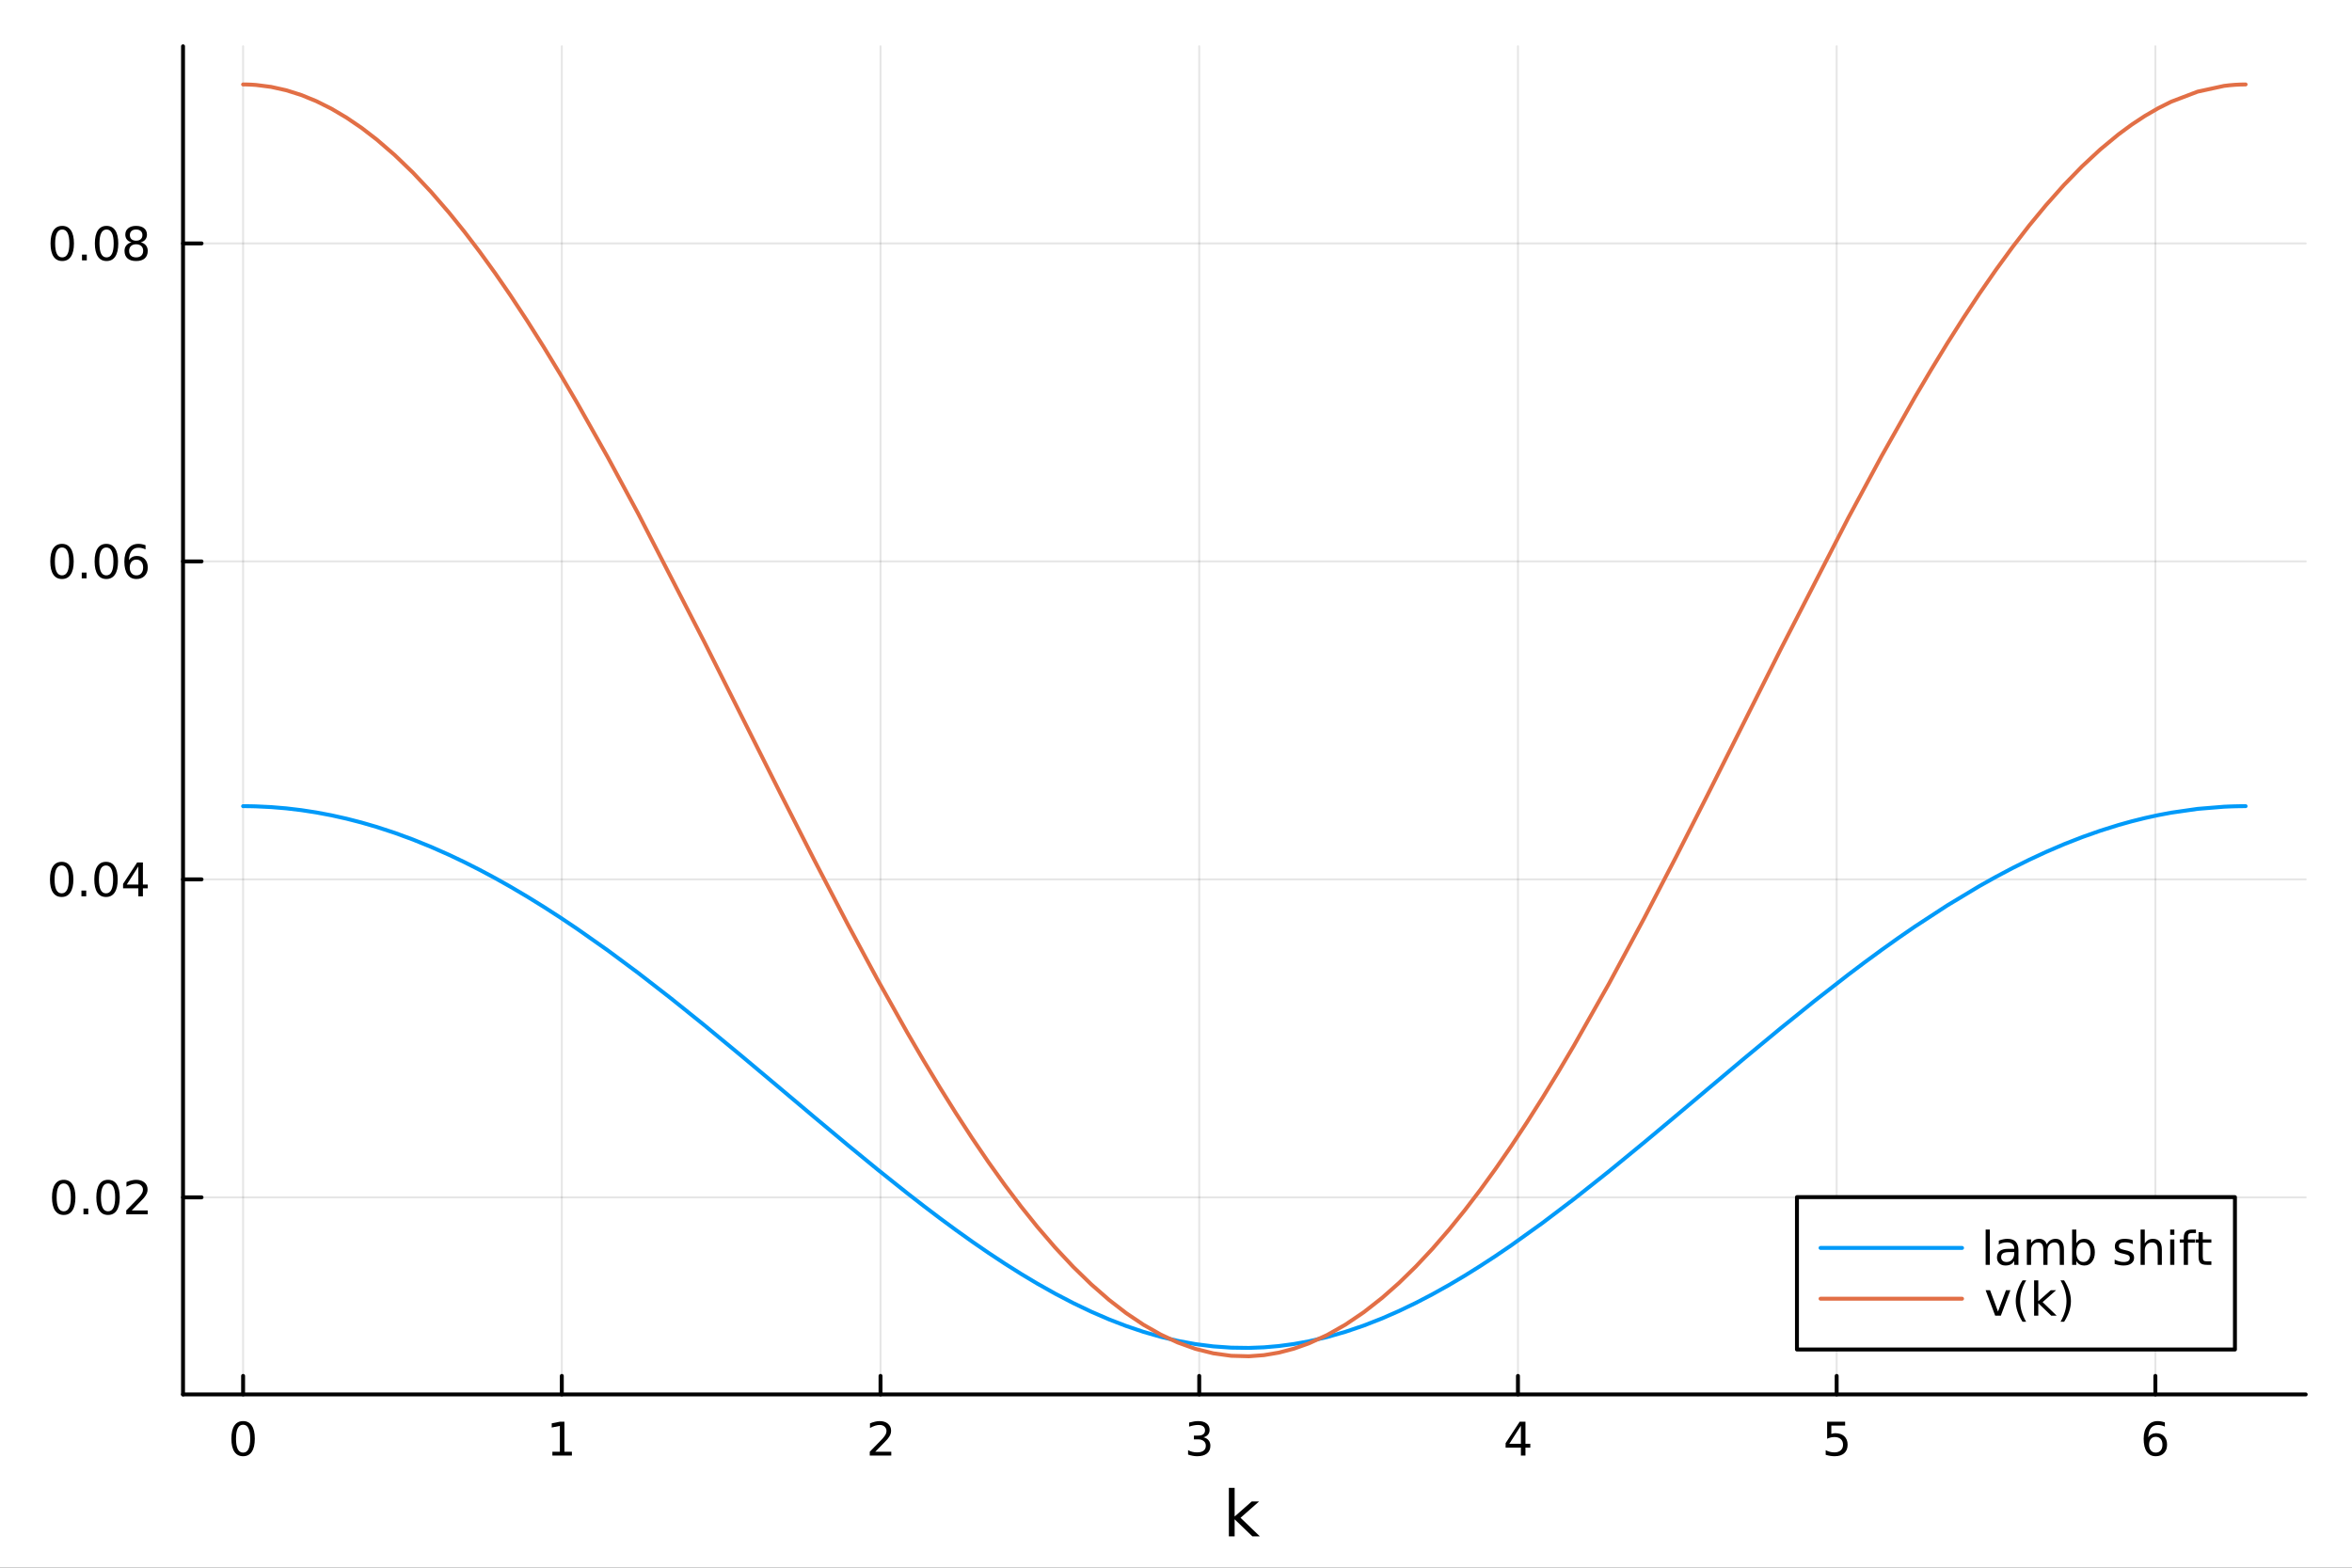 <?xml version="1.0" encoding="utf-8"?>
<svg xmlns="http://www.w3.org/2000/svg" xmlns:xlink="http://www.w3.org/1999/xlink" width="600" height="400" viewBox="0 0 2400 1600">
<rect x="0" y="0" width="2400" height="1600" fill="#333333" stroke="none"/>
<defs>
  <clipPath id="clip010">
    <rect x="0" y="0" width="2400" height="1600"/>
  </clipPath>
</defs>
<path clip-path="url(#clip010)" d="M0 1600 L2400 1600 L2400 0 L0 0  Z" fill="#ffffff" fill-rule="evenodd" fill-opacity="1"/>
<defs>
  <clipPath id="clip011">
    <rect x="480" y="0" width="1681" height="1600"/>
  </clipPath>
</defs>
<path clip-path="url(#clip010)" d="M186.76 1423.18 L2352.76 1423.18 L2352.76 47.244 L186.76 47.244  Z" fill="#ffffff" fill-rule="evenodd" fill-opacity="1"/>
<defs>
  <clipPath id="clip012">
    <rect x="186" y="47" width="2167" height="1377"/>
  </clipPath>
</defs>
<polyline clip-path="url(#clip012)" style="stroke:#000000; stroke-linecap:round; stroke-linejoin:round; stroke-width:2; stroke-opacity:0.1; fill:none" points="248.062,1423.18 248.062,47.244 "/>
<polyline clip-path="url(#clip012)" style="stroke:#000000; stroke-linecap:round; stroke-linejoin:round; stroke-width:2; stroke-opacity:0.1; fill:none" points="573.278,1423.18 573.278,47.244 "/>
<polyline clip-path="url(#clip012)" style="stroke:#000000; stroke-linecap:round; stroke-linejoin:round; stroke-width:2; stroke-opacity:0.1; fill:none" points="898.494,1423.18 898.494,47.244 "/>
<polyline clip-path="url(#clip012)" style="stroke:#000000; stroke-linecap:round; stroke-linejoin:round; stroke-width:2; stroke-opacity:0.1; fill:none" points="1223.71,1423.18 1223.71,47.244 "/>
<polyline clip-path="url(#clip012)" style="stroke:#000000; stroke-linecap:round; stroke-linejoin:round; stroke-width:2; stroke-opacity:0.1; fill:none" points="1548.93,1423.18 1548.93,47.244 "/>
<polyline clip-path="url(#clip012)" style="stroke:#000000; stroke-linecap:round; stroke-linejoin:round; stroke-width:2; stroke-opacity:0.1; fill:none" points="1874.14,1423.18 1874.14,47.244 "/>
<polyline clip-path="url(#clip012)" style="stroke:#000000; stroke-linecap:round; stroke-linejoin:round; stroke-width:2; stroke-opacity:0.1; fill:none" points="2199.36,1423.18 2199.36,47.244 "/>
<polyline clip-path="url(#clip010)" style="stroke:#000000; stroke-linecap:round; stroke-linejoin:round; stroke-width:4; stroke-opacity:1; fill:none" points="186.76,1423.18 2352.76,1423.18 "/>
<polyline clip-path="url(#clip010)" style="stroke:#000000; stroke-linecap:round; stroke-linejoin:round; stroke-width:4; stroke-opacity:1; fill:none" points="248.062,1423.18 248.062,1404.28 "/>
<polyline clip-path="url(#clip010)" style="stroke:#000000; stroke-linecap:round; stroke-linejoin:round; stroke-width:4; stroke-opacity:1; fill:none" points="573.278,1423.18 573.278,1404.28 "/>
<polyline clip-path="url(#clip010)" style="stroke:#000000; stroke-linecap:round; stroke-linejoin:round; stroke-width:4; stroke-opacity:1; fill:none" points="898.494,1423.18 898.494,1404.28 "/>
<polyline clip-path="url(#clip010)" style="stroke:#000000; stroke-linecap:round; stroke-linejoin:round; stroke-width:4; stroke-opacity:1; fill:none" points="1223.71,1423.18 1223.71,1404.28 "/>
<polyline clip-path="url(#clip010)" style="stroke:#000000; stroke-linecap:round; stroke-linejoin:round; stroke-width:4; stroke-opacity:1; fill:none" points="1548.93,1423.18 1548.93,1404.28 "/>
<polyline clip-path="url(#clip010)" style="stroke:#000000; stroke-linecap:round; stroke-linejoin:round; stroke-width:4; stroke-opacity:1; fill:none" points="1874.14,1423.18 1874.14,1404.28 "/>
<polyline clip-path="url(#clip010)" style="stroke:#000000; stroke-linecap:round; stroke-linejoin:round; stroke-width:4; stroke-opacity:1; fill:none" points="2199.36,1423.18 2199.36,1404.28 "/>
<path clip-path="url(#clip010)" d="M248.062 1454.1 Q244.451 1454.1 242.622 1457.66 Q240.817 1461.2 240.817 1468.33 Q240.817 1475.44 242.622 1479.01 Q244.451 1482.55 248.062 1482.55 Q251.696 1482.55 253.502 1479.01 Q255.33 1475.44 255.33 1468.33 Q255.33 1461.2 253.502 1457.66 Q251.696 1454.1 248.062 1454.1 M248.062 1450.39 Q253.872 1450.39 256.928 1455 Q260.006 1459.58 260.006 1468.33 Q260.006 1477.06 256.928 1481.67 Q253.872 1486.25 248.062 1486.25 Q242.252 1486.25 239.173 1481.67 Q236.117 1477.06 236.117 1468.33 Q236.117 1459.58 239.173 1455 Q242.252 1450.39 248.062 1450.39 Z" fill="#000000" fill-rule="evenodd" fill-opacity="1" /><path clip-path="url(#clip010)" d="M563.66 1481.64 L571.299 1481.64 L571.299 1455.28 L562.989 1456.95 L562.989 1452.69 L571.252 1451.02 L575.928 1451.02 L575.928 1481.64 L583.567 1481.64 L583.567 1485.58 L563.66 1485.58 L563.66 1481.64 Z" fill="#000000" fill-rule="evenodd" fill-opacity="1" /><path clip-path="url(#clip010)" d="M893.147 1481.64 L909.466 1481.64 L909.466 1485.58 L887.522 1485.58 L887.522 1481.64 Q890.184 1478.89 894.767 1474.26 Q899.373 1469.61 900.554 1468.27 Q902.799 1465.74 903.679 1464.01 Q904.582 1462.25 904.582 1460.56 Q904.582 1457.8 902.637 1456.07 Q900.716 1454.33 897.614 1454.33 Q895.415 1454.33 892.961 1455.09 Q890.531 1455.86 887.753 1457.41 L887.753 1452.69 Q890.577 1451.55 893.031 1450.97 Q895.485 1450.39 897.522 1450.39 Q902.892 1450.39 906.086 1453.08 Q909.281 1455.77 909.281 1460.26 Q909.281 1462.39 908.471 1464.31 Q907.684 1466.2 905.577 1468.8 Q904.998 1469.47 901.897 1472.69 Q898.795 1475.88 893.147 1481.64 Z" fill="#000000" fill-rule="evenodd" fill-opacity="1" /><path clip-path="url(#clip010)" d="M1227.96 1466.95 Q1231.31 1467.66 1233.19 1469.93 Q1235.09 1472.2 1235.09 1475.53 Q1235.09 1480.65 1231.57 1483.45 Q1228.05 1486.25 1221.57 1486.25 Q1219.39 1486.25 1217.08 1485.81 Q1214.79 1485.39 1212.33 1484.54 L1212.33 1480.02 Q1214.28 1481.16 1216.59 1481.74 Q1218.91 1482.32 1221.43 1482.32 Q1225.83 1482.32 1228.12 1480.58 Q1230.43 1478.84 1230.43 1475.53 Q1230.43 1472.48 1228.28 1470.77 Q1226.15 1469.03 1222.33 1469.03 L1218.3 1469.03 L1218.3 1465.19 L1222.52 1465.19 Q1225.97 1465.19 1227.8 1463.82 Q1229.62 1462.43 1229.62 1459.84 Q1229.62 1457.18 1227.73 1455.77 Q1225.85 1454.33 1222.33 1454.33 Q1220.41 1454.33 1218.21 1454.75 Q1216.01 1455.16 1213.37 1456.04 L1213.37 1451.88 Q1216.04 1451.14 1218.35 1450.77 Q1220.69 1450.39 1222.75 1450.39 Q1228.07 1450.39 1231.18 1452.83 Q1234.28 1455.23 1234.28 1459.35 Q1234.28 1462.22 1232.63 1464.21 Q1230.99 1466.18 1227.96 1466.95 Z" fill="#000000" fill-rule="evenodd" fill-opacity="1" /><path clip-path="url(#clip010)" d="M1551.94 1455.09 L1540.13 1473.54 L1551.94 1473.54 L1551.94 1455.09 M1550.71 1451.02 L1556.59 1451.02 L1556.59 1473.54 L1561.52 1473.54 L1561.52 1477.43 L1556.59 1477.43 L1556.59 1485.58 L1551.94 1485.58 L1551.94 1477.43 L1536.33 1477.43 L1536.33 1472.92 L1550.71 1451.02 Z" fill="#000000" fill-rule="evenodd" fill-opacity="1" /><path clip-path="url(#clip010)" d="M1864.42 1451.02 L1882.78 1451.02 L1882.78 1454.96 L1868.7 1454.96 L1868.7 1463.43 Q1869.72 1463.08 1870.74 1462.92 Q1871.76 1462.73 1872.78 1462.73 Q1878.56 1462.73 1881.94 1465.9 Q1885.32 1469.08 1885.32 1474.49 Q1885.32 1480.07 1881.85 1483.17 Q1878.38 1486.25 1872.06 1486.25 Q1869.88 1486.25 1867.61 1485.88 Q1865.37 1485.51 1862.96 1484.77 L1862.96 1480.07 Q1865.04 1481.2 1867.27 1481.76 Q1869.49 1482.32 1871.97 1482.32 Q1875.97 1482.32 1878.31 1480.21 Q1880.65 1478.1 1880.65 1474.49 Q1880.65 1470.88 1878.31 1468.77 Q1875.97 1466.67 1871.97 1466.67 Q1870.09 1466.67 1868.22 1467.08 Q1866.36 1467.5 1864.42 1468.38 L1864.42 1451.02 Z" fill="#000000" fill-rule="evenodd" fill-opacity="1" /><path clip-path="url(#clip010)" d="M2199.76 1466.44 Q2196.61 1466.44 2194.76 1468.59 Q2192.93 1470.74 2192.93 1474.49 Q2192.93 1478.22 2194.76 1480.39 Q2196.61 1482.55 2199.76 1482.55 Q2202.91 1482.55 2204.74 1480.39 Q2206.59 1478.22 2206.59 1474.49 Q2206.59 1470.74 2204.74 1468.59 Q2202.91 1466.44 2199.76 1466.44 M2209.05 1451.78 L2209.05 1456.04 Q2207.29 1455.21 2205.48 1454.77 Q2203.7 1454.33 2201.94 1454.33 Q2197.31 1454.33 2194.86 1457.45 Q2192.42 1460.58 2192.08 1466.9 Q2193.44 1464.89 2195.5 1463.82 Q2197.56 1462.73 2200.04 1462.73 Q2205.25 1462.73 2208.26 1465.9 Q2211.29 1469.05 2211.29 1474.49 Q2211.29 1479.82 2208.14 1483.03 Q2204.99 1486.25 2199.76 1486.25 Q2193.77 1486.25 2190.6 1481.67 Q2187.42 1477.06 2187.42 1468.33 Q2187.42 1460.14 2191.31 1455.28 Q2195.2 1450.39 2201.75 1450.39 Q2203.51 1450.39 2205.3 1450.74 Q2207.1 1451.09 2209.05 1451.78 Z" fill="#000000" fill-rule="evenodd" fill-opacity="1" /><path clip-path="url(#clip010)" d="M1253.94 1518.52 L1259.83 1518.52 L1259.83 1547.77 L1277.3 1532.4 L1284.78 1532.4 L1265.87 1549.07 L1285.58 1568.04 L1277.94 1568.04 L1259.83 1550.63 L1259.83 1568.04 L1253.94 1568.04 L1253.94 1518.52 Z" fill="#000000" fill-rule="evenodd" fill-opacity="1" /><polyline clip-path="url(#clip012)" style="stroke:#000000; stroke-linecap:round; stroke-linejoin:round; stroke-width:2; stroke-opacity:0.1; fill:none" points="186.76,1222.04 2352.76,1222.04 "/>
<polyline clip-path="url(#clip012)" style="stroke:#000000; stroke-linecap:round; stroke-linejoin:round; stroke-width:2; stroke-opacity:0.1; fill:none" points="186.76,897.51 2352.76,897.51 "/>
<polyline clip-path="url(#clip012)" style="stroke:#000000; stroke-linecap:round; stroke-linejoin:round; stroke-width:2; stroke-opacity:0.1; fill:none" points="186.76,572.98 2352.76,572.98 "/>
<polyline clip-path="url(#clip012)" style="stroke:#000000; stroke-linecap:round; stroke-linejoin:round; stroke-width:2; stroke-opacity:0.1; fill:none" points="186.76,248.451 2352.76,248.451 "/>
<polyline clip-path="url(#clip010)" style="stroke:#000000; stroke-linecap:round; stroke-linejoin:round; stroke-width:4; stroke-opacity:1; fill:none" points="186.76,1423.18 186.76,47.244 "/>
<polyline clip-path="url(#clip010)" style="stroke:#000000; stroke-linecap:round; stroke-linejoin:round; stroke-width:4; stroke-opacity:1; fill:none" points="186.76,1222.04 205.658,1222.04 "/>
<polyline clip-path="url(#clip010)" style="stroke:#000000; stroke-linecap:round; stroke-linejoin:round; stroke-width:4; stroke-opacity:1; fill:none" points="186.76,897.51 205.658,897.51 "/>
<polyline clip-path="url(#clip010)" style="stroke:#000000; stroke-linecap:round; stroke-linejoin:round; stroke-width:4; stroke-opacity:1; fill:none" points="186.76,572.98 205.658,572.98 "/>
<polyline clip-path="url(#clip010)" style="stroke:#000000; stroke-linecap:round; stroke-linejoin:round; stroke-width:4; stroke-opacity:1; fill:none" points="186.76,248.451 205.658,248.451 "/>
<path clip-path="url(#clip010)" d="M65.02 1207.84 Q61.409 1207.84 59.58 1211.4 Q57.775 1214.94 57.775 1222.07 Q57.775 1229.18 59.58 1232.75 Q61.409 1236.29 65.02 1236.29 Q68.654 1236.29 70.46 1232.75 Q72.288 1229.18 72.288 1222.07 Q72.288 1214.94 70.46 1211.4 Q68.654 1207.84 65.02 1207.84 M65.02 1204.13 Q70.83 1204.13 73.885 1208.74 Q76.964 1213.32 76.964 1222.07 Q76.964 1230.8 73.885 1235.41 Q70.83 1239.99 65.02 1239.99 Q59.21 1239.99 56.131 1235.41 Q53.075 1230.8 53.075 1222.07 Q53.075 1213.32 56.131 1208.74 Q59.21 1204.13 65.02 1204.13 Z" fill="#000000" fill-rule="evenodd" fill-opacity="1" /><path clip-path="url(#clip010)" d="M85.182 1233.44 L90.066 1233.44 L90.066 1239.32 L85.182 1239.32 L85.182 1233.44 Z" fill="#000000" fill-rule="evenodd" fill-opacity="1" /><path clip-path="url(#clip010)" d="M110.251 1207.84 Q106.64 1207.84 104.811 1211.4 Q103.006 1214.94 103.006 1222.07 Q103.006 1229.18 104.811 1232.75 Q106.64 1236.29 110.251 1236.29 Q113.885 1236.29 115.691 1232.75 Q117.52 1229.18 117.52 1222.07 Q117.52 1214.94 115.691 1211.4 Q113.885 1207.84 110.251 1207.84 M110.251 1204.13 Q116.061 1204.13 119.117 1208.74 Q122.195 1213.32 122.195 1222.07 Q122.195 1230.8 119.117 1235.41 Q116.061 1239.99 110.251 1239.99 Q104.441 1239.99 101.362 1235.41 Q98.307 1230.8 98.307 1222.07 Q98.307 1213.32 101.362 1208.74 Q104.441 1204.13 110.251 1204.13 Z" fill="#000000" fill-rule="evenodd" fill-opacity="1" /><path clip-path="url(#clip010)" d="M134.441 1235.38 L150.76 1235.38 L150.76 1239.32 L128.816 1239.32 L128.816 1235.38 Q131.478 1232.63 136.061 1228 Q140.668 1223.35 141.848 1222 Q144.093 1219.48 144.973 1217.75 Q145.876 1215.99 145.876 1214.3 Q145.876 1211.54 143.931 1209.81 Q142.01 1208.07 138.908 1208.07 Q136.709 1208.07 134.256 1208.83 Q131.825 1209.6 129.047 1211.15 L129.047 1206.43 Q131.871 1205.29 134.325 1204.71 Q136.779 1204.13 138.816 1204.13 Q144.186 1204.13 147.38 1206.82 Q150.575 1209.5 150.575 1214 Q150.575 1216.13 149.765 1218.05 Q148.978 1219.94 146.871 1222.54 Q146.293 1223.21 143.191 1226.43 Q140.089 1229.62 134.441 1235.38 Z" fill="#000000" fill-rule="evenodd" fill-opacity="1" /><path clip-path="url(#clip010)" d="M62.937 883.309 Q59.325 883.309 57.497 886.873 Q55.691 890.415 55.691 897.545 Q55.691 904.651 57.497 908.216 Q59.325 911.758 62.937 911.758 Q66.571 911.758 68.376 908.216 Q70.205 904.651 70.205 897.545 Q70.205 890.415 68.376 886.873 Q66.571 883.309 62.937 883.309 M62.937 879.605 Q68.747 879.605 71.802 884.211 Q74.881 888.795 74.881 897.545 Q74.881 906.271 71.802 910.878 Q68.747 915.461 62.937 915.461 Q57.126 915.461 54.048 910.878 Q50.992 906.271 50.992 897.545 Q50.992 888.795 54.048 884.211 Q57.126 879.605 62.937 879.605 Z" fill="#000000" fill-rule="evenodd" fill-opacity="1" /><path clip-path="url(#clip010)" d="M83.098 908.91 L87.983 908.91 L87.983 914.79 L83.098 914.79 L83.098 908.91 Z" fill="#000000" fill-rule="evenodd" fill-opacity="1" /><path clip-path="url(#clip010)" d="M108.168 883.309 Q104.557 883.309 102.728 886.873 Q100.922 890.415 100.922 897.545 Q100.922 904.651 102.728 908.216 Q104.557 911.758 108.168 911.758 Q111.802 911.758 113.608 908.216 Q115.436 904.651 115.436 897.545 Q115.436 890.415 113.608 886.873 Q111.802 883.309 108.168 883.309 M108.168 879.605 Q113.978 879.605 117.033 884.211 Q120.112 888.795 120.112 897.545 Q120.112 906.271 117.033 910.878 Q113.978 915.461 108.168 915.461 Q102.358 915.461 99.279 910.878 Q96.223 906.271 96.223 897.545 Q96.223 888.795 99.279 884.211 Q102.358 879.605 108.168 879.605 Z" fill="#000000" fill-rule="evenodd" fill-opacity="1" /><path clip-path="url(#clip010)" d="M141.177 884.304 L129.371 902.753 L141.177 902.753 L141.177 884.304 M139.95 880.23 L145.83 880.23 L145.83 902.753 L150.76 902.753 L150.76 906.642 L145.83 906.642 L145.83 914.79 L141.177 914.79 L141.177 906.642 L125.575 906.642 L125.575 902.128 L139.95 880.23 Z" fill="#000000" fill-rule="evenodd" fill-opacity="1" /><path clip-path="url(#clip010)" d="M63.261 558.779 Q59.65 558.779 57.821 562.344 Q56.015 565.885 56.015 573.015 Q56.015 580.121 57.821 583.686 Q59.65 587.228 63.261 587.228 Q66.895 587.228 68.7 583.686 Q70.529 580.121 70.529 573.015 Q70.529 565.885 68.7 562.344 Q66.895 558.779 63.261 558.779 M63.261 555.075 Q69.071 555.075 72.126 559.682 Q75.205 564.265 75.205 573.015 Q75.205 581.742 72.126 586.348 Q69.071 590.932 63.261 590.932 Q57.45 590.932 54.372 586.348 Q51.316 581.742 51.316 573.015 Q51.316 564.265 54.372 559.682 Q57.45 555.075 63.261 555.075 Z" fill="#000000" fill-rule="evenodd" fill-opacity="1" /><path clip-path="url(#clip010)" d="M83.422 584.381 L88.307 584.381 L88.307 590.26 L83.422 590.26 L83.422 584.381 Z" fill="#000000" fill-rule="evenodd" fill-opacity="1" /><path clip-path="url(#clip010)" d="M108.492 558.779 Q104.881 558.779 103.052 562.344 Q101.246 565.885 101.246 573.015 Q101.246 580.121 103.052 583.686 Q104.881 587.228 108.492 587.228 Q112.126 587.228 113.932 583.686 Q115.76 580.121 115.76 573.015 Q115.76 565.885 113.932 562.344 Q112.126 558.779 108.492 558.779 M108.492 555.075 Q114.302 555.075 117.358 559.682 Q120.436 564.265 120.436 573.015 Q120.436 581.742 117.358 586.348 Q114.302 590.932 108.492 590.932 Q102.682 590.932 99.603 586.348 Q96.547 581.742 96.547 573.015 Q96.547 564.265 99.603 559.682 Q102.682 555.075 108.492 555.075 Z" fill="#000000" fill-rule="evenodd" fill-opacity="1" /><path clip-path="url(#clip010)" d="M139.232 571.117 Q136.084 571.117 134.232 573.27 Q132.404 575.422 132.404 579.172 Q132.404 582.899 134.232 585.075 Q136.084 587.228 139.232 587.228 Q142.381 587.228 144.209 585.075 Q146.061 582.899 146.061 579.172 Q146.061 575.422 144.209 573.27 Q142.381 571.117 139.232 571.117 M148.515 556.464 L148.515 560.723 Q146.756 559.89 144.95 559.45 Q143.168 559.01 141.408 559.01 Q136.779 559.01 134.325 562.135 Q131.894 565.26 131.547 571.58 Q132.913 569.566 134.973 568.501 Q137.033 567.413 139.51 567.413 Q144.718 567.413 147.728 570.584 Q150.76 573.733 150.76 579.172 Q150.76 584.496 147.612 587.714 Q144.464 590.932 139.232 590.932 Q133.237 590.932 130.066 586.348 Q126.894 581.742 126.894 573.015 Q126.894 564.821 130.783 559.959 Q134.672 555.075 141.223 555.075 Q142.982 555.075 144.765 555.422 Q146.57 555.77 148.515 556.464 Z" fill="#000000" fill-rule="evenodd" fill-opacity="1" /><path clip-path="url(#clip010)" d="M63.515 234.249 Q59.904 234.249 58.075 237.814 Q56.27 241.356 56.27 248.485 Q56.27 255.592 58.075 259.156 Q59.904 262.698 63.515 262.698 Q67.149 262.698 68.955 259.156 Q70.784 255.592 70.784 248.485 Q70.784 241.356 68.955 237.814 Q67.149 234.249 63.515 234.249 M63.515 230.546 Q69.325 230.546 72.381 235.152 Q75.46 239.735 75.46 248.485 Q75.46 257.212 72.381 261.819 Q69.325 266.402 63.515 266.402 Q57.705 266.402 54.626 261.819 Q51.571 257.212 51.571 248.485 Q51.571 239.735 54.626 235.152 Q57.705 230.546 63.515 230.546 Z" fill="#000000" fill-rule="evenodd" fill-opacity="1" /><path clip-path="url(#clip010)" d="M83.677 259.851 L88.561 259.851 L88.561 265.731 L83.677 265.731 L83.677 259.851 Z" fill="#000000" fill-rule="evenodd" fill-opacity="1" /><path clip-path="url(#clip010)" d="M108.746 234.249 Q105.135 234.249 103.307 237.814 Q101.501 241.356 101.501 248.485 Q101.501 255.592 103.307 259.156 Q105.135 262.698 108.746 262.698 Q112.381 262.698 114.186 259.156 Q116.015 255.592 116.015 248.485 Q116.015 241.356 114.186 237.814 Q112.381 234.249 108.746 234.249 M108.746 230.546 Q114.557 230.546 117.612 235.152 Q120.691 239.735 120.691 248.485 Q120.691 257.212 117.612 261.819 Q114.557 266.402 108.746 266.402 Q102.936 266.402 99.858 261.819 Q96.802 257.212 96.802 248.485 Q96.802 239.735 99.858 235.152 Q102.936 230.546 108.746 230.546 Z" fill="#000000" fill-rule="evenodd" fill-opacity="1" /><path clip-path="url(#clip010)" d="M138.908 249.319 Q135.575 249.319 133.654 251.101 Q131.756 252.883 131.756 256.008 Q131.756 259.133 133.654 260.916 Q135.575 262.698 138.908 262.698 Q142.242 262.698 144.163 260.916 Q146.084 259.11 146.084 256.008 Q146.084 252.883 144.163 251.101 Q142.265 249.319 138.908 249.319 M134.232 247.328 Q131.223 246.587 129.533 244.527 Q127.867 242.467 127.867 239.504 Q127.867 235.36 130.807 232.953 Q133.769 230.546 138.908 230.546 Q144.07 230.546 147.01 232.953 Q149.95 235.36 149.95 239.504 Q149.95 242.467 148.26 244.527 Q146.593 246.587 143.607 247.328 Q146.987 248.115 148.862 250.407 Q150.76 252.698 150.76 256.008 Q150.76 261.031 147.681 263.717 Q144.626 266.402 138.908 266.402 Q133.191 266.402 130.112 263.717 Q127.057 261.031 127.057 256.008 Q127.057 252.698 128.955 250.407 Q130.853 248.115 134.232 247.328 M132.519 239.944 Q132.519 242.629 134.186 244.133 Q135.876 245.638 138.908 245.638 Q141.918 245.638 143.607 244.133 Q145.32 242.629 145.32 239.944 Q145.32 237.258 143.607 235.754 Q141.918 234.249 138.908 234.249 Q135.876 234.249 134.186 235.754 Q132.519 237.258 132.519 239.944 Z" fill="#000000" fill-rule="evenodd" fill-opacity="1" /><polyline clip-path="url(#clip012)" style="stroke:#009af9; stroke-linecap:round; stroke-linejoin:round; stroke-width:4; stroke-opacity:1; fill:none" points="248.062,822.784 251.388,822.797 254.714,822.835 258.04,822.899 261.365,822.988 276.742,823.733 292.118,825.022 307.495,826.853 322.871,829.223 338.247,832.127 353.624,835.563 369,839.523 384.376,844.001 402.858,850.058 421.339,856.839 439.82,864.326 458.301,872.502 473.926,879.937 489.552,887.838 505.178,896.189 520.803,904.976 537.777,914.998 554.751,925.494 571.724,936.443 588.698,947.821 619.995,969.839 651.291,993.064 684.844,1019.1 718.398,1046.09 757.272,1078.21 796.147,1110.85 830.694,1139.96 865.241,1168.81 895.536,1193.66 925.831,1217.84 942.346,1230.65 958.861,1243.17 975.375,1255.34 991.89,1267.13 1008.5,1278.57 1025.12,1289.55 1041.73,1300.04 1058.34,1309.98 1076.71,1320.32 1095.08,1329.9 1113.44,1338.69 1131.81,1346.64 1149.29,1353.38 1166.76,1359.29 1184.24,1364.33 1201.72,1368.48 1219.89,1371.82 1238.06,1374.14 1256.23,1375.43 1274.4,1375.69 1289.7,1375.1 1305,1373.77 1320.29,1371.71 1335.59,1368.94 1354.26,1364.6 1372.94,1359.23 1391.61,1352.88 1410.29,1345.57 1427.4,1338.08 1444.51,1329.87 1461.61,1320.96 1478.72,1311.41 1494.52,1302.04 1510.32,1292.17 1526.12,1281.85 1541.92,1271.11 1573.93,1248.16 1605.94,1223.88 1641.82,1195.41 1677.69,1165.98 1710.2,1138.8 1742.71,1111.41 1779.93,1080.14 1817.15,1049.33 1851.61,1021.53 1886.07,994.702 1903.06,981.916 1920.05,969.459 1937.03,957.358 1954.02,945.641 1987.01,924.08 2020,904.238 2036.91,894.787 2053.81,885.849 2070.72,877.443 2087.63,869.587 2106.15,861.63 2124.68,854.372 2143.2,847.829 2161.73,842.019 2175.18,838.265 2188.64,834.91 2202.1,831.958 2215.55,829.412 2242.46,825.551 2269.37,823.347 2274.89,823.101 2280.41,822.925 2285.93,822.819 2291.45,822.784 "/>
<polyline clip-path="url(#clip012)" style="stroke:#e26f46; stroke-linecap:round; stroke-linejoin:round; stroke-width:4; stroke-opacity:1; fill:none" points="248.062,86.186 251.388,86.22 254.714,86.321 258.04,86.491 261.365,86.729 276.742,88.708 292.118,92.132 307.495,96.994 322.871,103.282 338.247,110.983 353.624,120.079 369,130.549 384.376,142.372 402.858,158.332 421.339,176.155 439.82,195.783 458.301,217.152 473.926,236.528 489.552,257.054 505.178,278.684 520.803,301.368 537.777,327.142 554.751,354.028 571.724,381.952 588.698,410.838 619.995,466.355 651.291,524.36 718.398,654.6 796.147,809.4 830.694,877.35 865.241,943.698 895.536,999.971 925.831,1053.95 942.346,1082.24 958.861,1109.63 975.375,1136.06 991.89,1161.46 1008.5,1185.9 1025.12,1209.16 1041.73,1231.19 1058.34,1251.92 1076.71,1273.27 1095.08,1292.91 1113.44,1310.76 1131.81,1326.79 1149.29,1340.28 1166.76,1352.03 1184.24,1361.99 1201.72,1370.15 1219.89,1376.69 1238.06,1381.22 1256.23,1383.74 1274.4,1384.24 1289.7,1383.08 1305,1380.5 1320.29,1376.48 1335.59,1371.05 1354.26,1362.52 1372.94,1351.91 1391.61,1339.27 1410.29,1324.64 1427.4,1309.54 1444.51,1292.84 1461.61,1274.6 1478.72,1254.87 1494.52,1235.37 1510.32,1214.69 1526.12,1192.87 1541.92,1169.98 1557.93,1145.74 1573.93,1120.51 1589.94,1094.35 1605.94,1067.32 1641.82,1003.91 1677.69,937.229 1710.2,874.666 1742.71,810.711 1817.15,662.471 1886.07,528.43 1920.05,465.401 1954.02,405.315 1970.52,377.403 1987.01,350.412 2003.5,324.41 2020,299.465 2036.91,275.057 2053.81,251.893 2070.72,230.034 2087.63,209.541 2106.15,188.722 2124.68,169.675 2143.2,152.463 2161.73,137.141 2175.18,127.226 2188.64,118.352 2202.1,110.533 2215.55,103.784 2242.46,93.537 2269.37,87.681 2274.89,87.027 2280.41,86.56 2285.93,86.279 2291.45,86.186 "/>
<path clip-path="url(#clip010)" d="M1833.63 1377.32 L2280.56 1377.32 L2280.56 1221.8 L1833.63 1221.8  Z" fill="#ffffff" fill-rule="evenodd" fill-opacity="1"/>
<polyline clip-path="url(#clip010)" style="stroke:#000000; stroke-linecap:round; stroke-linejoin:round; stroke-width:4; stroke-opacity:1; fill:none" points="1833.63,1377.32 2280.56,1377.32 2280.56,1221.8 1833.63,1221.8 1833.63,1377.32 "/>
<polyline clip-path="url(#clip010)" style="stroke:#009af9; stroke-linecap:round; stroke-linejoin:round; stroke-width:4; stroke-opacity:1; fill:none" points="1857.7,1273.64 2002.1,1273.64 "/>
<path clip-path="url(#clip010)" d="M2026.17 1254.9 L2030.43 1254.9 L2030.43 1290.92 L2026.17 1290.92 L2026.17 1254.9 Z" fill="#000000" fill-rule="evenodd" fill-opacity="1" /><path clip-path="url(#clip010)" d="M2051.12 1277.88 Q2045.96 1277.88 2043.97 1279.06 Q2041.98 1280.24 2041.98 1283.09 Q2041.98 1285.36 2043.46 1286.7 Q2044.96 1288.02 2047.53 1288.02 Q2051.07 1288.02 2053.2 1285.52 Q2055.36 1283 2055.36 1278.83 L2055.36 1277.88 L2051.12 1277.88 M2059.62 1276.12 L2059.62 1290.92 L2055.36 1290.92 L2055.36 1286.98 Q2053.9 1289.34 2051.72 1290.48 Q2049.55 1291.59 2046.4 1291.59 Q2042.42 1291.59 2040.06 1289.36 Q2037.72 1287.12 2037.72 1283.37 Q2037.72 1278.99 2040.63 1276.77 Q2043.57 1274.55 2049.38 1274.55 L2055.36 1274.55 L2055.36 1274.13 Q2055.36 1271.19 2053.41 1269.6 Q2051.49 1267.98 2048 1267.98 Q2045.77 1267.98 2043.67 1268.51 Q2041.56 1269.04 2039.62 1270.11 L2039.62 1266.17 Q2041.95 1265.27 2044.15 1264.83 Q2046.35 1264.36 2048.43 1264.36 Q2054.06 1264.36 2056.84 1267.28 Q2059.62 1270.2 2059.62 1276.12 Z" fill="#000000" fill-rule="evenodd" fill-opacity="1" /><path clip-path="url(#clip010)" d="M2088.57 1269.97 Q2090.17 1267.1 2092.39 1265.73 Q2094.62 1264.36 2097.62 1264.36 Q2101.68 1264.36 2103.87 1267.21 Q2106.07 1270.04 2106.07 1275.27 L2106.07 1290.92 L2101.79 1290.92 L2101.79 1275.41 Q2101.79 1271.68 2100.47 1269.87 Q2099.15 1268.07 2096.44 1268.07 Q2093.13 1268.07 2091.21 1270.27 Q2089.29 1272.47 2089.29 1276.26 L2089.29 1290.92 L2085.01 1290.92 L2085.01 1275.41 Q2085.01 1271.66 2083.69 1269.87 Q2082.37 1268.07 2079.62 1268.07 Q2076.35 1268.07 2074.43 1270.29 Q2072.51 1272.49 2072.51 1276.26 L2072.51 1290.92 L2068.23 1290.92 L2068.23 1264.99 L2072.51 1264.99 L2072.51 1269.02 Q2073.97 1266.63 2076 1265.5 Q2078.04 1264.36 2080.84 1264.36 Q2083.67 1264.36 2085.63 1265.8 Q2087.62 1267.23 2088.57 1269.97 Z" fill="#000000" fill-rule="evenodd" fill-opacity="1" /><path clip-path="url(#clip010)" d="M2133.18 1277.98 Q2133.18 1273.28 2131.24 1270.61 Q2129.31 1267.93 2125.93 1267.93 Q2122.55 1267.93 2120.61 1270.61 Q2118.69 1273.28 2118.69 1277.98 Q2118.69 1282.67 2120.61 1285.36 Q2122.55 1288.02 2125.93 1288.02 Q2129.31 1288.02 2131.24 1285.36 Q2133.18 1282.67 2133.18 1277.98 M2118.69 1268.92 Q2120.03 1266.61 2122.07 1265.5 Q2124.13 1264.36 2126.98 1264.36 Q2131.7 1264.36 2134.64 1268.11 Q2137.6 1271.86 2137.6 1277.98 Q2137.6 1284.09 2134.64 1287.84 Q2131.7 1291.59 2126.98 1291.59 Q2124.13 1291.59 2122.07 1290.48 Q2120.03 1289.34 2118.69 1287.03 L2118.69 1290.92 L2114.41 1290.92 L2114.41 1254.9 L2118.69 1254.9 L2118.69 1268.92 Z" fill="#000000" fill-rule="evenodd" fill-opacity="1" /><path clip-path="url(#clip010)" d="M2176.26 1265.75 L2176.26 1269.78 Q2174.45 1268.86 2172.51 1268.39 Q2170.56 1267.93 2168.48 1267.93 Q2165.31 1267.93 2163.71 1268.9 Q2162.14 1269.87 2162.14 1271.82 Q2162.14 1273.3 2163.27 1274.16 Q2164.41 1274.99 2167.83 1275.75 L2169.29 1276.08 Q2173.83 1277.05 2175.73 1278.83 Q2177.65 1280.59 2177.65 1283.76 Q2177.65 1287.37 2174.78 1289.48 Q2171.93 1291.59 2166.93 1291.59 Q2164.85 1291.59 2162.58 1291.17 Q2160.33 1290.78 2157.83 1289.97 L2157.83 1285.57 Q2160.19 1286.79 2162.49 1287.42 Q2164.78 1288.02 2167.02 1288.02 Q2170.03 1288.02 2171.65 1287 Q2173.27 1285.96 2173.27 1284.09 Q2173.27 1282.35 2172.09 1281.42 Q2170.93 1280.5 2166.98 1279.64 L2165.49 1279.3 Q2161.54 1278.46 2159.78 1276.75 Q2158.02 1275.01 2158.02 1272 Q2158.02 1268.35 2160.61 1266.36 Q2163.2 1264.36 2167.97 1264.36 Q2170.33 1264.36 2172.42 1264.71 Q2174.5 1265.06 2176.26 1265.75 Z" fill="#000000" fill-rule="evenodd" fill-opacity="1" /><path clip-path="url(#clip010)" d="M2205.98 1275.27 L2205.98 1290.92 L2201.72 1290.92 L2201.72 1275.41 Q2201.72 1271.73 2200.29 1269.9 Q2198.85 1268.07 2195.98 1268.07 Q2192.53 1268.07 2190.54 1270.27 Q2188.55 1272.47 2188.55 1276.26 L2188.55 1290.92 L2184.27 1290.92 L2184.27 1254.9 L2188.55 1254.9 L2188.55 1269.02 Q2190.08 1266.68 2192.14 1265.52 Q2194.22 1264.36 2196.93 1264.36 Q2201.4 1264.36 2203.69 1267.14 Q2205.98 1269.9 2205.98 1275.27 Z" fill="#000000" fill-rule="evenodd" fill-opacity="1" /><path clip-path="url(#clip010)" d="M2214.48 1264.99 L2218.73 1264.99 L2218.73 1290.92 L2214.48 1290.92 L2214.48 1264.99 M2214.48 1254.9 L2218.73 1254.9 L2218.73 1260.29 L2214.48 1260.29 L2214.48 1254.9 Z" fill="#000000" fill-rule="evenodd" fill-opacity="1" /><path clip-path="url(#clip010)" d="M2240.77 1254.9 L2240.77 1258.44 L2236.7 1258.44 Q2234.41 1258.44 2233.5 1259.36 Q2232.62 1260.29 2232.62 1262.7 L2232.62 1264.99 L2239.64 1264.99 L2239.64 1268.3 L2232.62 1268.3 L2232.62 1290.92 L2228.34 1290.92 L2228.34 1268.3 L2224.27 1268.3 L2224.27 1264.99 L2228.34 1264.99 L2228.34 1263.18 Q2228.34 1258.86 2230.36 1256.89 Q2232.37 1254.9 2236.74 1254.9 L2240.77 1254.9 Z" fill="#000000" fill-rule="evenodd" fill-opacity="1" /><path clip-path="url(#clip010)" d="M2247.72 1257.63 L2247.72 1264.99 L2256.49 1264.99 L2256.49 1268.3 L2247.72 1268.3 L2247.72 1282.37 Q2247.72 1285.54 2248.57 1286.45 Q2249.45 1287.35 2252.11 1287.35 L2256.49 1287.35 L2256.49 1290.92 L2252.11 1290.92 Q2247.18 1290.92 2245.31 1289.09 Q2243.43 1287.23 2243.43 1282.37 L2243.43 1268.3 L2240.31 1268.3 L2240.31 1264.99 L2243.43 1264.99 L2243.43 1257.63 L2247.72 1257.63 Z" fill="#000000" fill-rule="evenodd" fill-opacity="1" /><polyline clip-path="url(#clip010)" style="stroke:#e26f46; stroke-linecap:round; stroke-linejoin:round; stroke-width:4; stroke-opacity:1; fill:none" points="1857.7,1325.48 2002.1,1325.48 "/>
<path clip-path="url(#clip010)" d="M2026.17 1316.83 L2030.68 1316.83 L2038.78 1338.59 L2046.88 1316.83 L2051.4 1316.83 L2041.68 1342.76 L2035.89 1342.76 L2026.17 1316.83 Z" fill="#000000" fill-rule="evenodd" fill-opacity="1" /><path clip-path="url(#clip010)" d="M2067.51 1306.78 Q2064.41 1312.11 2062.9 1317.32 Q2061.4 1322.52 2061.4 1327.87 Q2061.4 1333.22 2062.9 1338.47 Q2064.43 1343.7 2067.51 1349.01 L2063.81 1349.01 Q2060.33 1343.57 2058.6 1338.31 Q2056.88 1333.06 2056.88 1327.87 Q2056.88 1322.71 2058.6 1317.48 Q2060.31 1312.25 2063.81 1306.78 L2067.51 1306.78 Z" fill="#000000" fill-rule="evenodd" fill-opacity="1" /><path clip-path="url(#clip010)" d="M2075.61 1306.74 L2079.89 1306.74 L2079.89 1328.01 L2092.6 1316.83 L2098.04 1316.83 L2084.29 1328.96 L2098.62 1342.76 L2093.06 1342.76 L2079.89 1330.09 L2079.89 1342.76 L2075.61 1342.76 L2075.61 1306.74 Z" fill="#000000" fill-rule="evenodd" fill-opacity="1" /><path clip-path="url(#clip010)" d="M2102.56 1306.78 L2106.26 1306.78 Q2109.73 1312.25 2111.44 1317.48 Q2113.18 1322.71 2113.18 1327.87 Q2113.18 1333.06 2111.44 1338.31 Q2109.73 1343.57 2106.26 1349.01 L2102.56 1349.01 Q2105.63 1343.7 2107.14 1338.47 Q2108.67 1333.22 2108.67 1327.87 Q2108.67 1322.52 2107.14 1317.32 Q2105.63 1312.11 2102.56 1306.78 Z" fill="#000000" fill-rule="evenodd" fill-opacity="1" /></svg>
